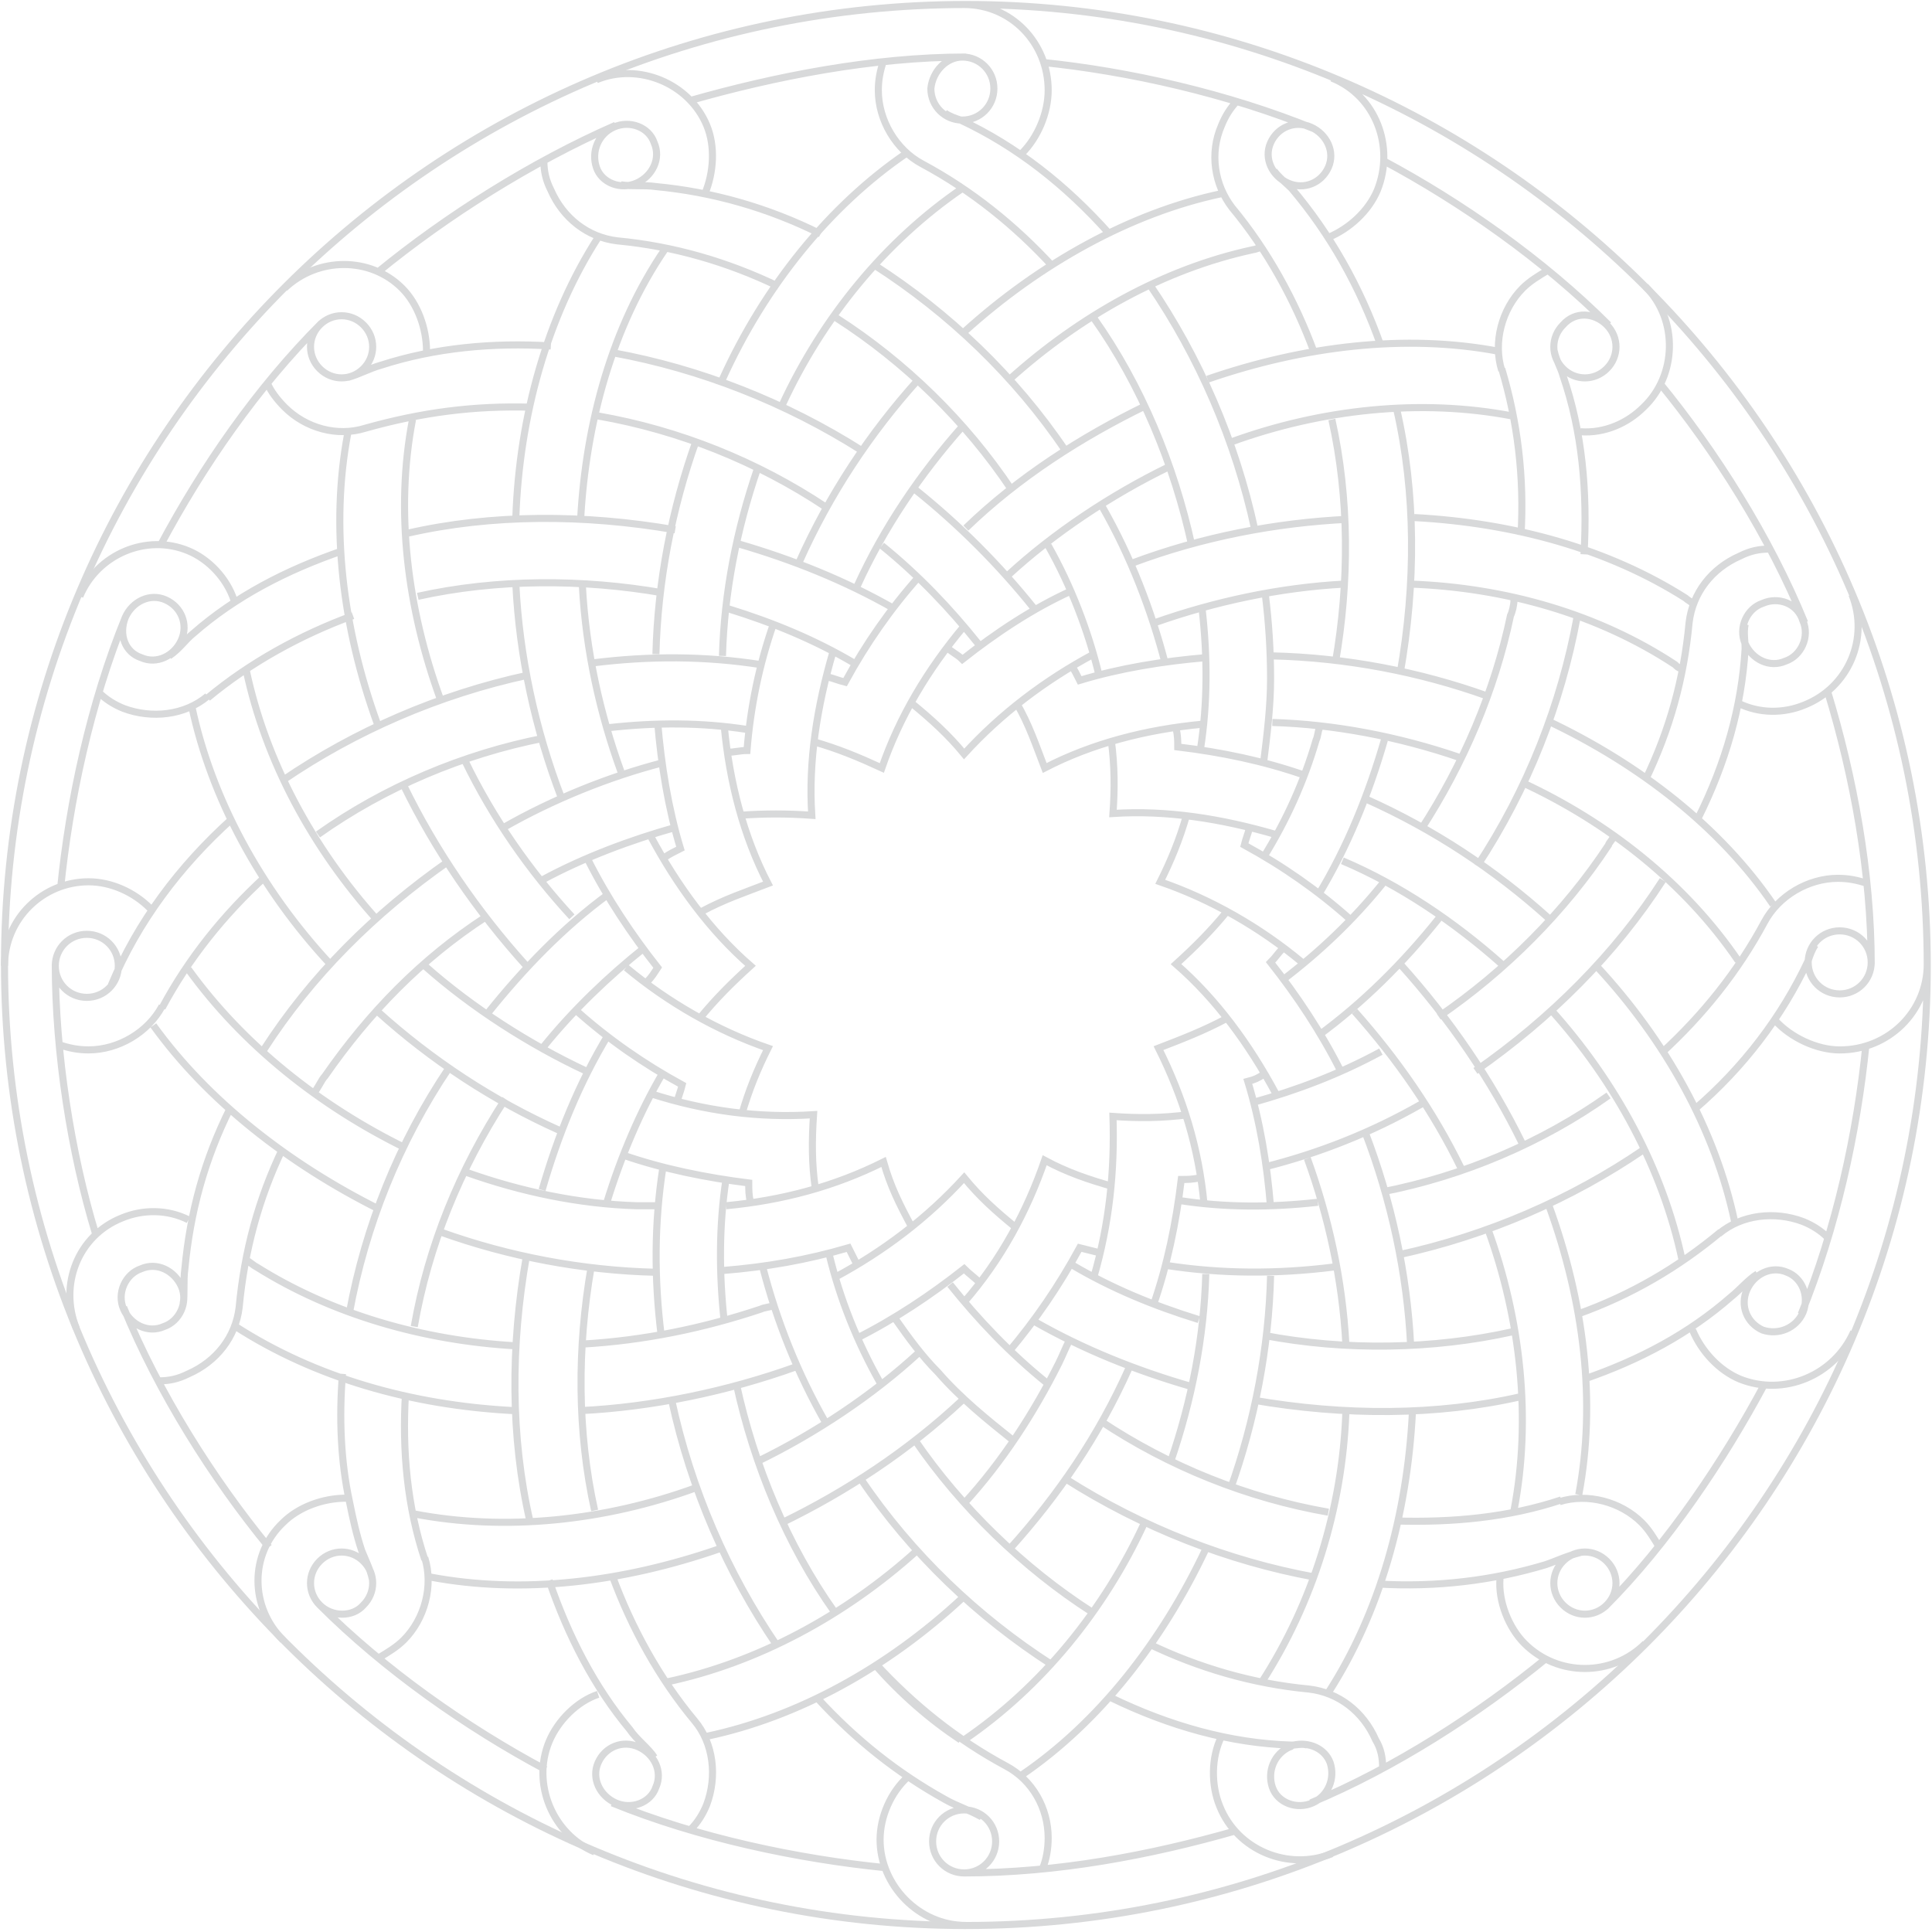 <svg width="429" height="429" viewBox="0 0 429 429" fill="none" xmlns="http://www.w3.org/2000/svg">
<path d="M296.129 281.344C283.686 282.9 271.244 282.9 258.801 280.956M244.414 278.234C242.858 277.845 241.303 277.456 239.747 277.067C235.081 285.622 230.027 293.01 223.805 300.398M393.728 200.855C382.063 183.746 364.176 169.747 343.568 160.026M330.347 154.583C315.182 149.139 298.851 146.028 282.52 145.639M267.744 146.028C258.412 146.806 248.691 148.361 239.747 151.083C238.97 149.528 238.581 148.75 237.803 147.584M391.784 307.397C382.84 324.117 370.398 342.781 356.399 356.779M346.29 333.449C352.511 331.505 359.899 333.449 364.565 338.115C366.12 339.67 367.287 341.614 368.453 343.559M365.343 364.945C357.955 372.333 345.901 372.333 338.513 364.945C335.013 361.445 332.68 355.613 333.069 350.558M346.678 333.06C335.013 336.948 322.57 338.115 309.739 337.726M294.963 335.782C277.076 332.671 259.578 325.672 244.414 315.562M232.36 307.008C224.194 300.398 217.195 293.01 210.973 285.233M202.419 272.401C199.697 267.346 197.753 263.458 196.197 258.014C185.31 263.458 173.645 266.568 161.202 267.735M336.18 335.393C340.068 315.173 337.735 293.01 330.347 272.79M324.515 259.569C318.293 246.738 310.127 235.072 300.795 224.574M350.956 344.725C347.845 345.503 345.512 346.669 343.179 347.447C331.514 350.947 319.071 352.502 305.85 351.724M291.852 350.169C272.799 346.669 253.746 339.281 236.637 328.394M224.972 319.839C219.139 315.173 213.306 310.507 208.251 304.675C204.752 301.175 201.641 296.898 198.919 293.01M190.365 280.956C189.587 279.4 189.198 278.622 188.421 277.067C179.089 279.789 170.145 281.344 160.424 282.122M350.567 331.894C354.455 311.285 351.733 289.121 343.957 267.735M338.124 254.126C331.125 239.739 321.793 226.129 310.905 214.075M121.151 392.941C103.654 383.609 85.378 370.777 70.991 356.39M70.991 356.39C68.269 353.669 68.269 349.391 70.991 346.669C73.713 343.948 77.99 343.948 80.712 346.669C83.434 349.391 83.434 353.669 80.712 356.39C78.379 359.112 73.713 359.112 70.991 356.39ZM94.322 345.892C96.266 352.113 94.322 359.501 89.655 364.167C88.1 365.723 86.156 366.889 84.212 368.056M62.825 364.167C55.438 356.779 55.438 345.114 62.825 338.115C66.325 334.615 71.769 332.671 76.824 332.671M94.322 346.281C90.433 334.615 89.267 322.173 90.044 309.341M91.989 294.565C95.099 276.678 102.098 259.569 112.208 244.016M120.763 232.351C127.373 224.185 135.15 216.797 142.926 210.576M91.989 336.171C112.208 340.059 134.372 337.726 154.592 330.338M168.201 324.506C181.033 318.284 193.864 309.73 203.974 300.398M82.656 350.558C82.267 348.614 81.101 346.281 80.323 344.336C79.157 340.837 78.379 337.337 77.601 333.449C75.657 324.506 75.268 314.785 76.046 305.064M77.601 291.454C81.101 272.401 88.489 253.737 99.765 237.017M108.32 224.963C116.097 215.242 125.04 205.909 135.15 198.522M95.488 350.169C116.097 354.057 138.26 351.336 159.647 343.948M173.645 338.115C188.032 331.116 201.641 322.173 213.695 310.896M414.336 231.962C412.392 251.404 407.726 272.79 399.949 291.843M381.674 273.956C386.729 269.679 394.117 268.901 400.338 271.235C402.282 272.012 404.227 273.179 405.782 274.734M411.615 295.731C407.337 305.452 396.061 310.118 386.34 306.23C381.674 304.286 377.786 300.009 375.841 295.343M382.063 273.568C372.731 281.344 362.232 287.566 350.178 291.843M335.791 295.731C318.293 299.62 298.851 300.009 280.576 296.509M266.189 293.01C256.079 289.899 246.747 286.01 238.192 280.956M225.36 272.401C221.083 268.902 217.584 265.791 214.084 261.514C205.918 270.457 196.197 277.845 185.31 283.677M373.508 279.789C369.231 259.569 358.732 240.127 344.345 224.185M333.458 214.075C322.959 204.743 310.905 196.577 298.073 191.134M283.298 185.301C271.243 181.801 259.189 179.857 247.135 180.635C247.524 175.191 247.524 170.136 246.747 164.304M390.228 282.9C388.284 284.066 386.34 286.399 384.396 287.955C375.064 296.12 364.176 301.953 351.733 306.23M337.735 310.118C319.071 314.396 298.462 314.396 278.243 310.896M264.244 307.785C252.19 304.286 240.525 299.62 229.638 293.398M217.584 284.844C216.417 283.677 215.251 282.9 214.084 281.733C206.696 287.566 198.53 293.01 189.976 297.287M385.173 271.235C380.896 251.015 370.009 231.184 354.455 214.464M343.957 203.965C331.902 193.078 318.293 184.134 303.517 177.524M289.519 172.08C280.576 168.97 271.243 167.026 261.523 165.859C261.523 164.304 261.523 163.526 261.134 161.582M343.568 368.056C328.403 380.498 309.739 392.552 291.074 400.329M307.017 392.552C307.017 390.219 306.628 388.275 305.461 386.331C302.74 380.11 297.296 375.832 290.685 375.055C278.243 373.888 266.189 370.389 254.912 364.945M295.74 411.606C286.019 415.494 274.743 410.828 270.855 401.107C268.91 396.441 268.91 390.219 271.243 385.553M242.469 357.946C227.305 348.225 213.306 334.615 203.197 319.839M195.42 307.008C190.365 298.064 186.476 288.343 184.143 278.622M181.033 263.847C180.255 258.403 180.255 253.348 180.644 247.515C168.59 248.293 156.536 246.738 144.482 242.849M280.187 373.499C291.463 356.002 298.073 335.004 298.851 313.618M298.851 298.453C298.073 284.066 294.963 270.068 290.297 257.236M290.297 387.498C289.13 387.109 287.964 387.498 286.797 387.498C273.188 387.109 259.578 383.22 246.747 376.999M233.526 369.611C217.195 359.112 202.419 345.114 191.143 328.394M183.366 315.951C177.144 305.064 172.478 293.398 169.368 281.344M166.646 266.957C166.257 265.402 166.257 264.235 166.257 262.68C156.925 261.514 147.204 259.569 138.26 256.459M294.963 375.832C306.239 358.335 312.46 336.56 313.627 313.618M313.238 298.842C312.46 282.9 308.961 266.568 303.128 251.404M59.715 343.559C47.272 328.394 35.218 309.341 27.441 290.288M35.218 306.619C37.551 306.619 39.495 306.23 41.828 305.064C48.05 302.342 52.327 296.898 53.105 290.288C54.271 277.845 57.382 266.18 62.825 254.903M16.942 294.954C13.054 285.233 17.331 274.345 27.052 270.457C31.718 268.513 37.162 268.513 41.828 270.846M69.825 242.46C70.602 241.683 71.38 239.739 72.158 238.961C81.879 224.963 93.544 212.909 107.931 203.576M120.374 195.411C129.706 190.356 140.205 186.468 149.926 183.746M54.66 279.789C55.438 280.178 56.215 280.956 56.993 281.344C73.713 291.843 93.933 297.676 114.541 298.842M129.317 298.453C142.926 297.676 156.147 294.954 168.979 290.677C169.756 290.288 170.923 290.288 171.701 289.899M40.662 289.51C41.05 287.566 40.662 284.455 41.05 281.733C42.217 269.29 45.328 257.625 51.16 245.96M58.548 233.128C69.047 216.797 83.045 202.799 99.765 191.134M111.819 183.746C122.707 177.524 135.15 172.469 147.204 169.359M52.327 294.565C69.825 305.841 91.211 312.063 114.152 313.229M128.928 313.229C144.871 312.452 161.591 308.952 176.755 303.508M274.354 406.551C255.301 411.994 234.693 415.883 214.084 415.883M214.084 415.883C210.196 415.883 207.085 412.772 207.085 408.884C207.085 404.995 210.196 401.885 214.084 401.885C217.972 401.885 221.083 404.995 221.083 408.884C221.083 412.772 217.972 415.883 214.084 415.883ZM231.582 414.716C232.36 412.772 232.748 410.439 232.748 408.106C232.748 401.496 229.249 395.274 223.416 392.164C212.529 386.331 202.808 378.554 194.253 369.222M214.473 427.548C203.974 427.548 195.42 418.605 195.42 408.495C195.42 403.44 197.753 397.996 201.641 394.497M185.31 357.946C174.811 343.17 167.423 325.283 163.535 307.397M164.701 247.515C166.257 242.072 168.201 237.405 170.534 232.739C159.258 228.851 148.37 222.63 139.038 214.853M214.084 386.331C231.193 374.666 245.191 357.557 254.135 338.115M259.967 324.506C264.633 310.896 267.355 296.898 267.744 282.9M267.355 267.346C266.189 254.903 262.689 243.627 257.245 232.739C262.3 230.795 267.355 228.851 272.41 226.129M217.972 403.44C215.251 401.885 212.529 401.107 209.807 399.552C199.308 393.719 189.976 386.331 181.422 376.999M172.478 365.334C161.591 349.391 153.425 330.727 149.148 310.896M146.815 296.509C145.259 284.066 145.259 271.623 147.204 259.181M150.314 244.793C150.703 243.238 151.092 242.46 151.481 240.905C142.926 236.239 135.15 230.795 128.151 224.574M226.916 394.108C244.025 382.443 258.023 364.556 267.744 343.948M273.188 330.727C278.631 315.562 281.742 299.231 282.131 283.289M282.131 268.124C281.353 258.403 279.798 249.071 277.076 240.127C278.631 239.739 279.409 239.35 280.576 238.572M196.586 414.716C177.144 412.772 154.98 408.106 135.927 400.329M153.425 406.162C154.98 404.607 156.147 402.662 156.925 400.718C159.258 394.497 158.48 387.109 154.203 382.054C146.426 372.722 140.205 361.445 135.927 349.78M132.039 411.217C122.707 407.328 118.041 396.052 121.929 386.72C123.873 382.054 128.151 377.777 132.817 376.221M132.039 335.393C128.151 317.895 128.151 299.231 131.261 281.344M134.761 266.957C137.872 256.847 142.149 246.738 147.204 238.183M155.369 226.129C158.869 221.852 162.368 218.352 166.646 214.464C157.702 206.687 150.314 196.577 144.482 185.69M147.981 373.499C168.201 369.222 187.643 358.723 203.585 344.336M214.084 333.838C222.639 324.506 229.638 313.618 235.081 302.731C235.859 301.175 236.637 299.231 237.414 297.676M242.858 283.677C246.358 271.623 247.524 259.958 247.135 247.904C252.579 248.293 258.023 248.293 263.856 247.515M145.259 390.219C144.093 388.275 141.371 386.331 139.816 383.998C132.039 374.666 126.206 363.39 121.929 350.947M117.652 337.726C113.375 319.062 113.375 298.842 116.874 279.011M120.374 264.235C123.873 252.181 128.539 240.516 135.15 229.629M143.704 217.964C144.871 216.797 145.259 216.019 146.037 214.853C140.205 207.465 134.761 199.299 130.484 190.745M156.925 385.553C177.144 381.276 196.975 370.389 213.695 354.835M224.194 343.948C235.081 331.894 244.025 318.673 250.635 303.897M256.079 289.899C259.189 280.956 261.134 271.623 262.3 261.902C263.856 261.902 264.633 261.902 266.577 261.514M21.22 273.956C15.776 256.07 12.276 233.906 12.276 214.075M35.996 223.407C32.885 229.24 26.275 233.128 19.664 233.128C17.331 233.128 15.387 232.739 13.054 231.962M1 214.464C1 203.965 9.554 195.8 19.664 195.8C24.719 195.8 29.774 198.133 33.274 201.632M35.996 223.796C41.828 212.909 49.605 203.188 58.937 194.633M70.602 185.301C85.378 174.802 102.876 167.414 120.763 163.915M135.15 161.582C145.648 160.415 155.758 160.415 165.868 161.971M180.644 164.692C186.088 166.248 190.754 168.192 195.809 170.525C199.697 159.249 205.918 148.75 214.084 139.029M41.828 215.242C53.882 231.962 70.991 245.571 90.044 254.903M103.654 260.347C115.708 264.624 128.539 267.346 141.371 267.735C142.538 267.735 144.482 267.735 146.037 267.735M24.719 218.741C30.552 204.743 39.884 192.3 51.549 181.801M62.825 173.247C78.768 162.359 97.432 154.194 117.263 149.917M131.65 147.195C144.093 145.639 156.536 145.639 168.979 147.584M183.755 150.305C185.31 150.694 186.088 151.083 187.643 151.472C192.309 142.917 197.753 135.141 203.974 128.142M34.051 227.685C46.105 244.405 63.992 258.403 84.212 268.513M97.821 273.568C112.986 279.011 129.317 282.122 145.648 282.511M35.607 121.142C44.939 103.645 56.993 86.147 71.38 71.76M59.326 84.98C60.104 86.925 61.659 88.869 63.214 90.424C67.88 95.09 74.879 97.034 81.101 95.09C93.544 91.591 105.209 90.035 118.041 90.424M63.214 63.983C70.602 56.984 82.267 56.984 89.267 63.983C92.766 67.483 94.71 72.926 94.71 77.981M132.817 92.368C150.703 95.479 168.201 102.478 183.366 112.588M195.809 121.142C203.974 127.753 210.973 135.141 217.195 142.917M91.6 93.146C87.711 113.366 90.433 135.141 97.821 155.36M103.265 168.97C109.486 181.801 117.652 193.467 126.984 203.576M77.213 83.814C79.934 83.036 81.879 81.87 84.6 81.092C96.654 77.204 109.486 76.037 122.318 76.815M136.316 78.37C155.369 81.87 174.422 89.258 191.531 100.145M203.197 108.7C212.918 116.476 221.861 125.42 229.638 135.141M77.213 96.257C73.324 116.865 76.046 139.418 83.823 160.804M89.655 174.413C96.654 188.801 105.987 202.41 116.874 214.464M307.017 35.598C324.515 44.93 342.79 57.762 357.177 72.149M333.458 82.258C331.514 76.037 333.458 68.649 338.124 63.983C339.679 62.428 341.623 61.261 343.568 60.095M365.343 63.594C372.731 70.982 372.342 83.425 364.954 90.424C361.454 93.924 356.399 96.257 350.956 95.868M333.458 81.87C336.957 93.535 338.513 105.978 337.735 118.809M336.18 133.196C336.18 134.363 335.791 135.918 335.402 136.696C331.902 153.416 324.903 169.747 315.571 184.134M307.017 196.188C300.406 204.354 293.019 211.353 284.853 217.575M335.791 92.368C315.571 88.48 293.407 90.813 273.188 98.201M259.578 103.645C246.747 109.866 233.915 118.421 223.805 127.753M345.123 77.981C345.512 79.925 346.678 81.87 347.067 83.425C351.344 95.868 352.511 109.088 351.733 123.087M350.178 137.085C346.678 156.138 339.29 175.191 328.014 192.3M319.46 203.965C311.683 213.686 302.739 222.63 292.63 230.018M332.68 77.981C312.072 74.093 289.519 76.815 268.133 84.203M254.523 90.035C240.136 97.034 226.138 105.978 214.473 117.254M13.443 197.355C15.387 177.913 20.053 156.138 27.83 137.085M27.83 137.085C29.385 133.585 33.274 131.641 36.773 133.196C40.273 134.752 41.828 138.64 40.273 142.14C38.717 145.639 34.829 147.584 31.329 146.028C27.83 144.862 26.275 140.973 27.83 137.085ZM46.105 154.583C41.05 158.86 33.663 159.638 27.441 157.305C25.497 156.527 23.553 155.36 21.997 153.805M17.72 132.419C21.608 123.087 32.496 118.421 41.828 122.309C46.494 124.253 50.383 128.53 51.938 133.196M46.105 154.972C55.438 147.195 66.714 140.973 78.379 136.696M92.766 132.419C110.264 128.53 129.317 128.53 147.204 131.641M161.591 135.141C171.701 138.251 181.033 142.14 189.587 147.195M202.419 156.138C206.696 159.638 210.585 163.137 214.084 167.414C222.25 158.471 231.971 151.083 242.858 145.251M54.66 148.75C58.937 168.97 69.436 188.412 83.823 204.354M94.322 214.464C104.82 223.796 117.652 231.962 130.095 237.794M37.551 145.639C39.884 144.084 41.05 142.14 42.995 140.584C52.327 132.419 63.603 126.586 76.046 122.309M90.433 118.421C109.097 114.143 129.706 114.143 149.926 117.643M163.924 120.754C175.978 124.253 187.643 128.919 198.531 135.141M210.196 143.695C211.362 144.862 212.529 145.251 213.695 146.417C221.083 140.584 229.249 135.141 237.803 131.252M42.606 156.916C46.883 177.135 57.771 197.355 73.324 214.075M83.823 224.574C95.877 235.461 109.486 244.405 124.262 251.015M83.823 60.483C98.988 48.041 118.041 35.987 136.705 27.821M120.763 35.598C120.763 37.931 121.151 39.875 122.318 42.208C125.04 48.429 130.484 52.707 137.094 53.484C149.537 54.651 161.591 58.15 172.867 63.594M132.428 17.711C141.76 13.823 153.036 18.489 156.925 27.821C158.869 32.487 158.48 38.32 156.536 42.986M185.699 70.593C200.864 80.314 214.473 93.535 224.583 108.7M232.748 121.142C237.803 130.086 241.692 140.196 244.025 149.917M147.593 55.429C135.927 72.537 130.095 93.924 128.928 115.31M129.317 130.086C130.095 144.473 133.205 158.471 137.872 171.303M137.872 41.041C140.593 41.43 142.926 41.041 145.648 41.43C158.091 42.597 170.534 46.096 182.199 51.929M194.253 58.928C210.585 69.427 225.36 83.425 236.637 100.145M244.802 112.588C251.024 123.475 255.69 135.53 258.801 147.584M132.817 52.707C121.54 70.204 115.319 92.368 114.541 114.921M114.541 129.697C115.319 145.639 118.818 161.971 124.651 177.135M368.453 84.98C380.896 100.145 392.95 119.198 400.727 138.251M392.95 121.92C390.617 121.92 388.673 122.309 386.34 123.475C380.119 126.197 375.841 131.641 375.064 138.251C373.897 150.694 370.786 161.971 365.343 173.247M411.226 132.03C415.114 141.751 410.448 152.638 400.727 156.527C396.061 158.471 390.617 158.471 385.951 156.138M358.344 185.69C358.344 186.079 357.177 187.245 357.177 187.634C347.456 202.41 334.236 215.63 319.46 225.74M306.628 233.517C297.296 238.572 287.964 242.072 278.243 244.793M373.119 148.361C372.731 148.361 372.342 147.972 371.953 147.584C354.844 136.307 334.236 130.475 313.238 129.697M298.462 129.697C284.075 130.475 269.688 133.585 256.468 138.251M387.507 138.64C387.118 140.584 387.507 142.14 387.507 144.084C386.729 156.916 383.229 169.359 377.008 181.801M369.231 195.411C358.732 211.742 344.345 226.129 327.625 237.794M315.571 245.182C304.684 251.404 293.019 256.07 280.576 259.181M375.841 133.974C375.452 133.585 374.675 133.196 374.286 132.808C357.177 121.92 336.18 116.088 314.016 114.921M299.24 115.31C283.298 116.088 266.966 119.198 251.413 125.031M356.788 356.39C354.066 359.112 349.789 359.112 347.067 356.39C344.345 353.669 344.345 349.391 347.067 346.669C349.789 343.948 354.066 343.948 356.788 346.669C359.51 349.391 359.51 353.669 356.788 356.39ZM400.338 291.454C398.783 294.954 394.894 296.509 391.395 295.343C387.895 293.787 386.34 289.899 387.895 286.399C389.451 282.9 393.339 280.956 396.839 282.511C399.949 283.677 401.894 287.566 400.338 291.454ZM291.463 400.329C287.964 401.885 283.686 400.329 282.52 396.83C281.353 393.33 282.909 389.442 286.408 387.886C286.797 387.886 286.797 387.498 287.186 387.498C290.685 386.72 294.185 388.275 295.352 391.386C296.518 394.886 294.963 398.774 291.463 400.329ZM27.441 290.677C25.886 287.177 27.83 282.9 31.329 281.733C34.829 280.178 38.717 282.122 40.273 285.622C41.828 289.121 39.884 293.398 36.384 294.565C32.885 296.12 28.996 294.176 27.441 290.677ZM136.705 400.329C133.205 398.774 131.261 394.886 132.817 391.386C134.372 387.886 138.26 386.331 141.76 387.886C145.259 389.442 147.204 393.33 145.648 396.83C144.482 400.329 140.205 401.885 136.705 400.329ZM12.276 214.464C12.276 210.576 15.387 207.465 19.276 207.465C23.164 207.465 26.275 210.576 26.275 214.464C26.275 218.352 23.164 221.463 19.276 221.463C15.387 221.463 12.276 218.352 12.276 214.464ZM70.991 72.149C73.713 69.427 77.99 69.427 80.712 72.149C83.434 74.871 83.434 79.148 80.712 81.87C77.99 84.591 73.713 84.591 70.991 81.87C68.269 79.148 68.269 74.871 70.991 72.149ZM356.788 72.149C359.51 74.871 359.51 79.148 356.788 81.87C354.066 84.591 349.789 84.591 347.067 81.87C344.345 79.148 344.345 74.871 347.067 72.149C349.789 69.038 354.066 69.427 356.788 72.149ZM136.316 28.21C139.816 26.654 144.093 28.21 145.259 31.709C146.815 35.209 144.871 39.097 141.371 40.653C137.872 42.208 133.594 40.653 132.428 37.153C131.261 33.654 132.817 29.765 136.316 28.21ZM400.338 137.863C401.894 141.362 399.949 145.639 396.45 146.806C392.95 148.361 389.062 146.417 387.507 142.917C385.951 139.418 387.895 135.141 391.395 133.974C394.894 132.419 399.172 133.974 400.338 137.863Z" stroke="#D8D9DA" stroke-width="1.57" stroke-miterlimit="22.926"/>
<path d="M213.306 386.34C206.307 381.674 200.086 376.23 194.253 369.62M160.813 293.407C159.647 282.909 159.647 272.021 161.202 261.911M153.036 22.386C172.089 16.942 193.864 12.665 214.473 12.665M196.197 13.443C195.42 15.776 195.031 17.72 195.031 20.053C195.031 26.663 198.919 33.274 204.752 36.384C215.639 42.217 225.36 49.994 233.915 59.326M214.084 1C224.583 1 232.748 9.554 232.748 20.053C232.748 25.108 230.415 30.552 226.916 34.051M242.858 70.602C253.357 85.378 260.745 103.265 264.633 121.151M266.966 135.538C268.133 146.037 268.133 156.147 266.577 166.257M263.467 181.033C261.911 186.476 259.967 191.143 257.634 195.809C268.91 199.697 279.798 205.918 289.13 213.695M213.695 41.828C196.586 53.493 182.588 70.602 173.645 90.044M168.201 104.042C163.535 117.652 160.813 131.65 160.424 145.648M160.813 161.202C161.98 173.645 165.09 185.699 170.534 196.197C165.479 198.142 160.813 199.697 155.758 202.419M209.807 25.108C210.973 25.886 212.14 26.275 213.306 26.663C225.749 32.496 236.637 41.05 246.358 51.938M255.301 63.214C266.189 79.157 274.354 97.821 278.631 117.652M280.964 132.039C281.742 138.26 282.131 144.482 282.131 150.703C282.131 156.925 281.353 163.146 280.576 169.368M277.465 183.755C277.076 185.31 276.687 186.088 276.298 187.643C284.853 192.309 292.63 197.753 299.629 203.974M201.252 34.051C184.143 45.717 169.756 63.603 160.424 84.212M154.592 97.821C149.148 112.986 146.037 129.317 145.648 145.259M146.037 160.424C146.815 169.756 148.37 179.477 151.092 188.421C149.537 189.198 148.759 189.587 147.593 190.365M231.193 13.832C250.635 15.776 272.799 20.831 291.852 28.608M274.743 22.386C273.188 23.942 272.021 25.886 271.243 27.83C268.522 34.051 269.688 41.05 273.577 46.105C281.353 55.438 287.575 66.714 291.852 78.379M295.74 17.331C305.461 21.22 309.739 32.496 305.85 42.217C303.906 46.883 299.629 50.772 294.963 52.716M295.74 93.155C299.629 110.653 299.629 129.317 296.518 147.204M293.018 161.591C292.63 162.368 292.63 163.535 292.241 164.313C289.519 173.645 285.631 182.199 280.576 190.365M272.41 202.419C268.91 206.696 265.411 210.196 261.134 214.084C270.077 221.861 277.465 231.971 283.298 242.858M279.798 55.049C279.409 55.049 278.631 55.438 278.243 55.438C258.412 59.715 239.747 70.213 224.194 84.212M213.695 94.71C204.363 105.209 196.197 117.263 190.365 130.095M184.921 144.871C181.422 156.925 179.477 168.979 180.255 181.033C174.811 180.644 169.756 180.644 164.313 181.033M282.909 37.94C284.075 39.495 285.631 40.662 286.797 41.828C295.352 51.938 301.962 63.603 306.628 76.824M310.127 90.822C314.405 109.486 314.405 129.706 310.905 149.537M307.406 164.313C303.906 176.367 299.24 188.032 292.63 198.919M284.853 210.585C283.686 211.751 283.298 212.529 282.131 213.695C287.964 221.083 293.407 229.249 297.685 237.803M271.243 42.995C251.024 47.272 230.804 58.548 214.084 73.713M203.974 84.212C193.087 96.266 184.143 109.875 177.533 124.651M171.701 138.649C168.59 147.593 166.646 156.925 165.868 166.646C164.313 166.646 163.146 167.034 161.591 167.034M405.782 153.425C411.615 172.478 415.503 193.864 415.503 214.084M414.725 196.197C412.392 195.42 410.448 195.031 408.115 195.031C401.505 195.031 394.894 198.919 391.784 204.752C385.951 215.639 378.174 225.36 368.842 233.915M427.946 214.084C427.946 224.583 419.391 233.137 408.504 233.137C403.449 233.137 397.616 230.415 394.117 226.527M357.177 243.247C342.401 253.746 324.903 261.134 307.017 264.633M292.63 266.966C282.131 268.133 272.021 268.133 261.911 266.577M247.135 263.467C241.692 261.911 237.026 260.356 231.971 257.634C228.082 268.91 222.25 279.798 214.084 289.13M385.951 213.306C374.286 196.197 357.177 182.588 337.735 173.645M324.126 168.201C310.516 163.535 296.129 160.813 282.52 160.424M266.966 160.813C254.523 161.98 242.469 165.09 231.971 170.534C230.027 165.479 228.471 160.813 225.749 156.147M403.06 209.807C402.282 210.973 401.894 212.14 401.505 213.306C395.672 225.749 387.118 237.026 376.23 246.358M364.954 255.301C349.011 266.189 330.347 274.354 310.516 278.631M214.473 1C331.902 1 427.946 96.654 427.946 214.473C427.946 332.291 331.902 427.557 214.473 427.557C97.043 427.557 1 331.902 1 214.084C1 96.266 97.043 1 214.473 1ZM213.695 12.665C217.584 12.665 220.694 15.776 220.694 19.664C220.694 23.553 217.584 26.663 213.695 26.663C209.807 26.663 206.696 23.553 206.696 19.664C207.085 15.776 210.196 12.665 213.695 12.665ZM291.074 28.219C294.574 29.774 296.518 33.663 294.963 37.162C293.407 40.662 289.519 42.217 286.019 40.662C282.52 39.106 280.576 35.218 282.131 31.718C283.686 28.219 287.575 26.663 291.074 28.219ZM415.503 213.695C415.503 217.584 412.392 220.694 408.504 220.694C404.615 220.694 401.505 217.584 401.505 213.695C401.505 209.807 404.615 206.696 408.504 206.696C412.392 206.696 415.503 209.807 415.503 213.695Z" stroke="#D8D9DA" stroke-width="1.57" stroke-miterlimit="22.926"/>
</svg>
